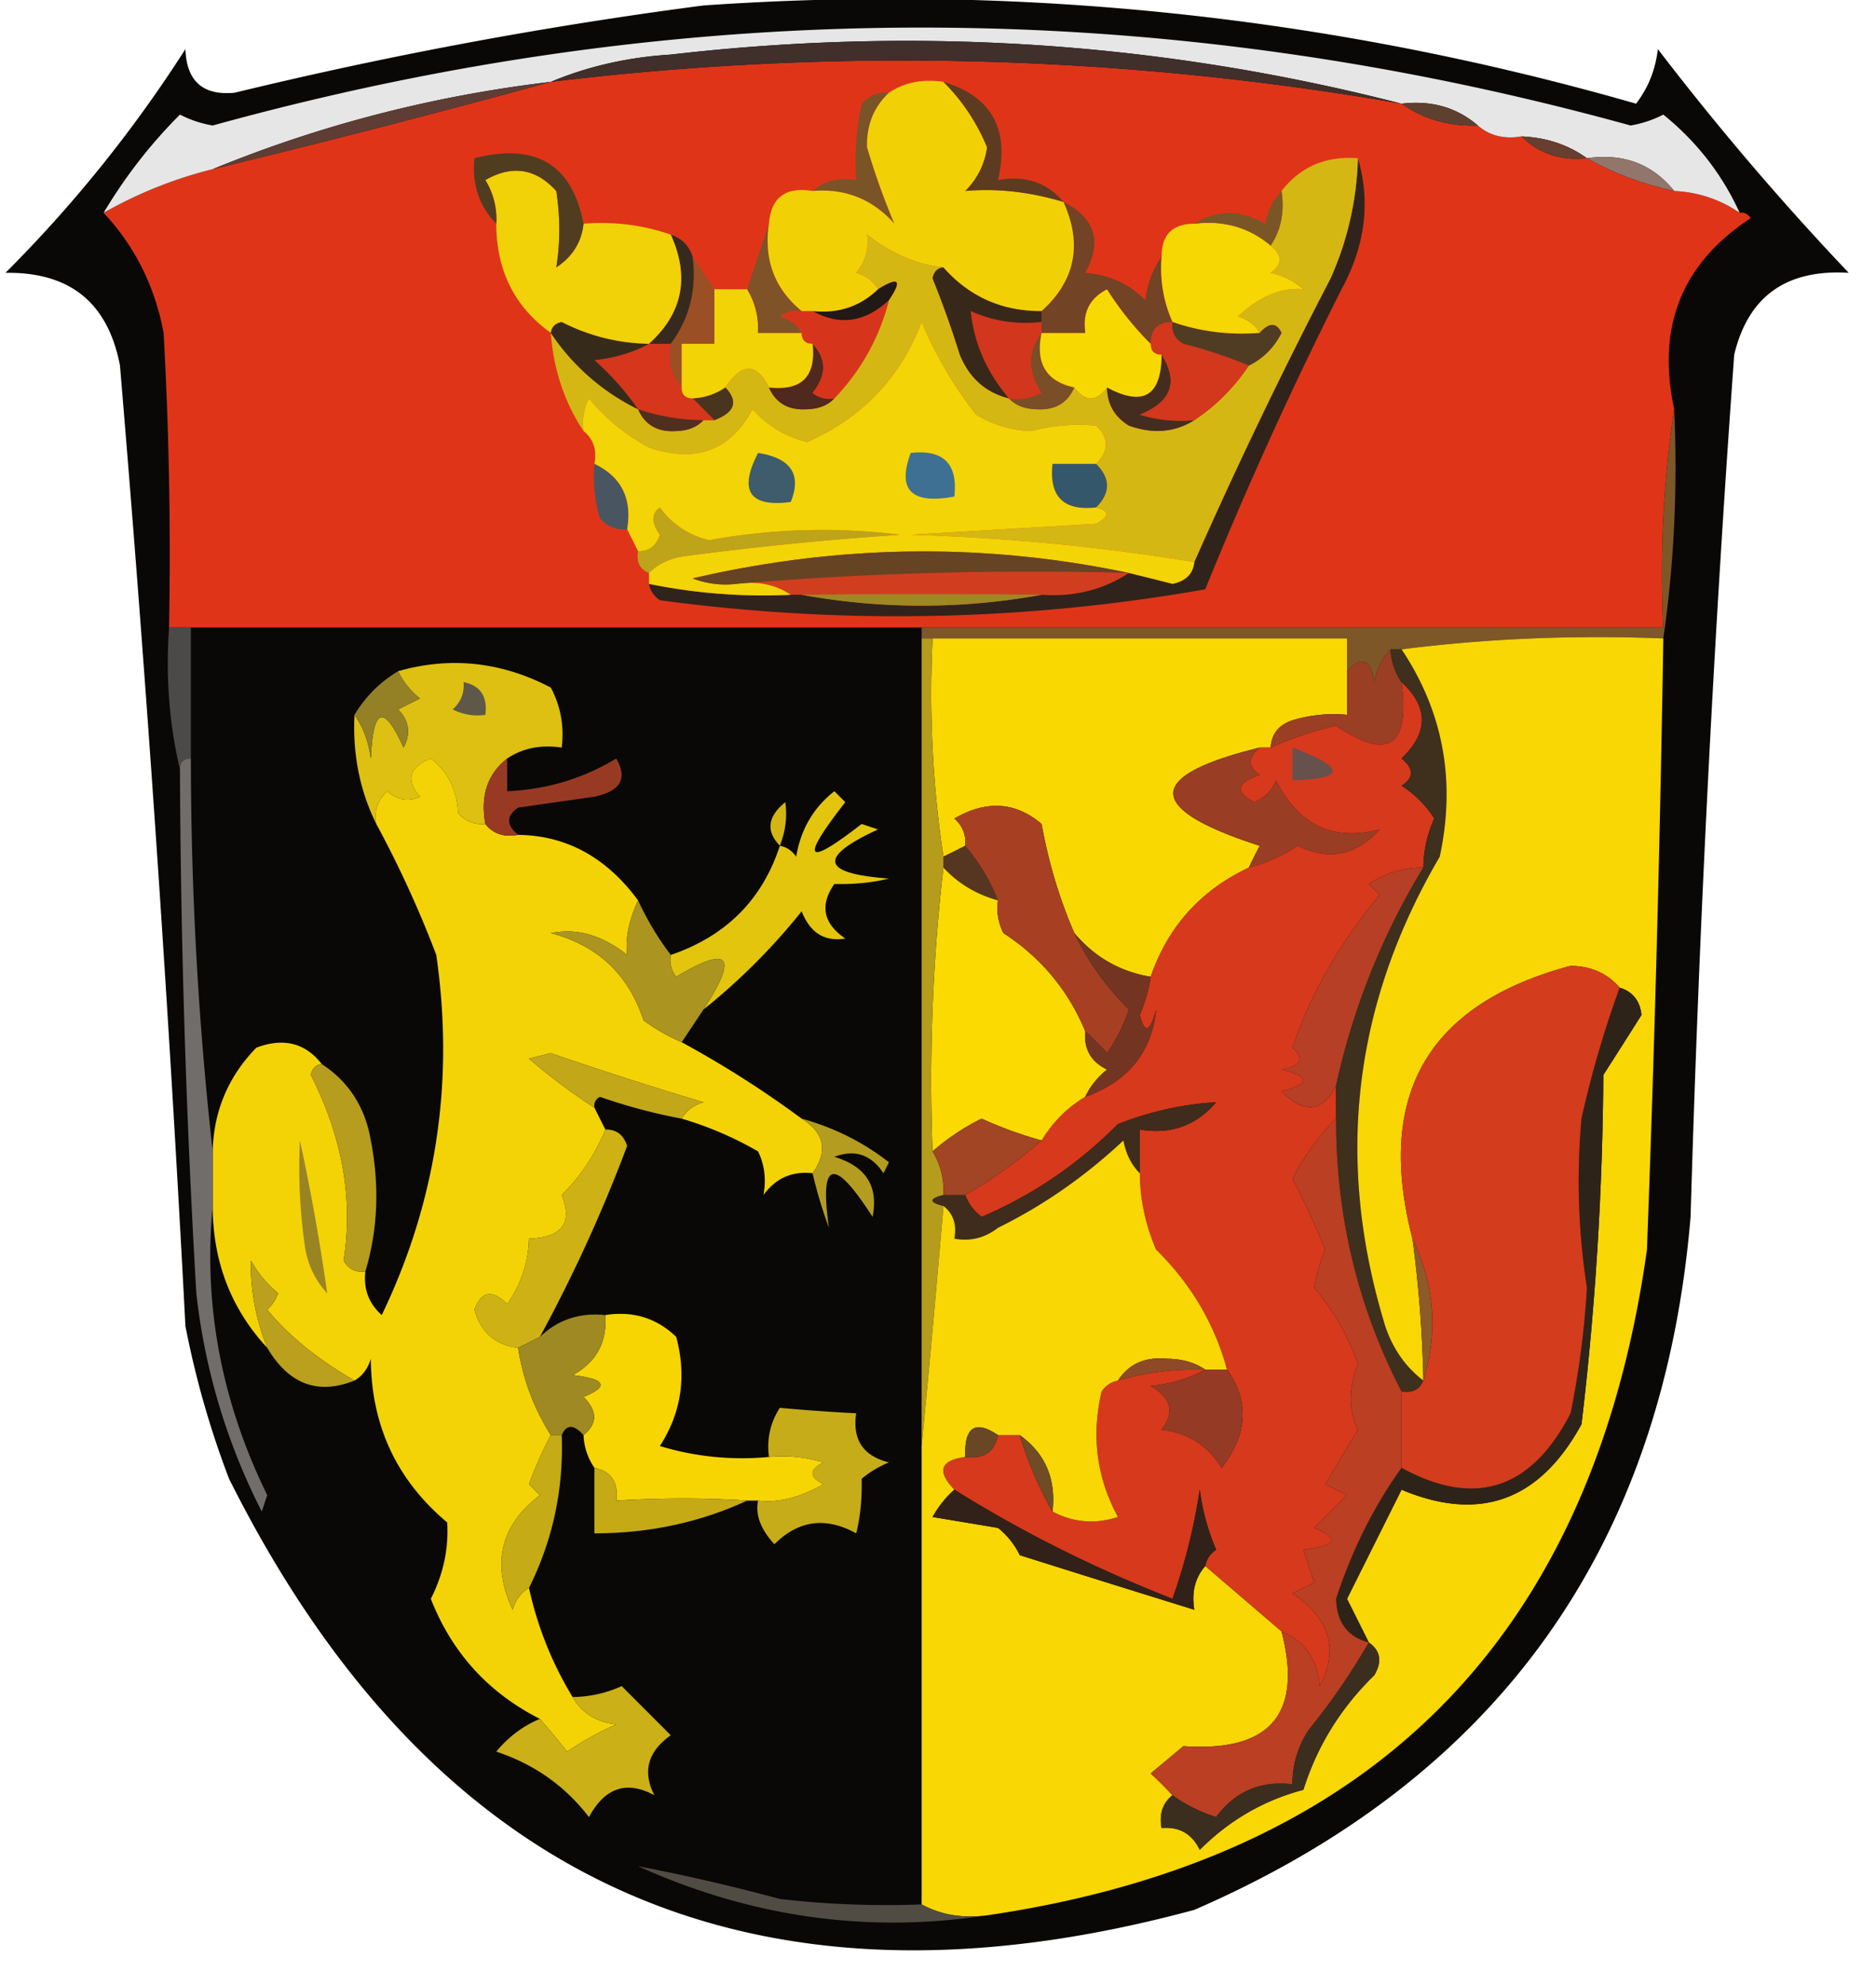 <svg xmlns="http://www.w3.org/2000/svg" width="172" height="182" style="shape-rendering:geometricPrecision;text-rendering:geometricPrecision;image-rendering:optimizeQuality;fill-rule:evenodd;clip-rule:evenodd"><path style="opacity:1" fill="#090807" d="M64.5.5c29.079-2.01 57.578.99 85.5 9 1.117-1.45 1.784-3.116 2-5A254.655 254.655 0 0 0 169.5 25c-5.716-.351-9.216 2.149-10.5 7.5a1837.151 1837.151 0 0 0-4 79c-2.552 30.292-17.719 51.458-45.5 63.5-40.343 10.909-69.843-2.258-88.5-39.5a83.8 83.8 0 0 1-4-14 2781.612 2781.612 0 0 0-6-88C9.904 27.74 6.404 24.907.5 25A121.365 121.365 0 0 0 17 4.5c.1 2.935 1.6 4.269 4.5 4a404.666 404.666 0 0 1 43-8z"/><path style="opacity:1" fill="#e03418" d="M128.5 9.5c2.015 1.424 4.348 2.09 7 2 1.068.934 2.401 1.268 4 1 1.602 1.574 3.602 2.24 6 2 2.436 1.371 5.103 2.371 8 3 2.203.104 4.203.77 6 2 .438-.065.772.101 1 .5-6.303 4.122-8.636 9.956-7 17.5-.991 6.479-1.324 13.146-1 20h-137c.166-9.006 0-18.006-.5-27-.801-4.268-2.634-7.935-5.5-11a39.572 39.572 0 0 1 10-4 1046.66 1046.66 0 0 0 31-8c26.108-3.159 52.108-2.492 78 2z"/><path style="opacity:1" fill="#d13e1f" d="M67.5 53.5c11.822-.995 23.822-1.328 36-1-2.338 1.54-5.005 2.206-8 2a971.886 971.886 0 0 0-22 0h-1c-1.419-.951-3.085-1.285-5-1z"/><path style="opacity:1" fill="#30231b" d="M124.5 14.5c1.173 4.01.673 8.01-1.5 12A372.007 372.007 0 0 0 110.5 54c-16.59 2.914-33.257 3.247-50 1-.556-.383-.89-.883-1-1.5a52.417 52.417 0 0 0 13 1h1a61.002 61.002 0 0 0 22 0c2.995.206 5.662-.46 8-2 1.317.321 2.651.654 4 1 1.213-.247 1.88-.914 2-2a455.366 455.366 0 0 1 12.5-26 28.78 28.78 0 0 0 2.5-11z"/><path style="opacity:1" fill="#9f8723" d="M95.5 54.5a61.002 61.002 0 0 1-22 0 971.886 971.886 0 0 1 22 0z"/><path style="opacity:1" fill="#bda418" d="M59.5 52.5c-.838-.342-1.172-1.008-1-2 .997.03 1.664-.47 2-1.5-.791-1.101-.791-1.934 0-2.5 1.113 1.531 2.613 2.531 4.5 3a57.897 57.897 0 0 1 17.5-.5 304.078 304.078 0 0 0-20 2c-1.237.232-2.237.732-3 1.5z"/><path style="opacity:1" fill="#495662" d="M54.5 42.5c2.475 1.187 3.475 3.187 3 6-.996.086-1.83-.248-2.5-1-.493-1.634-.66-3.3-.5-5z"/><path style="opacity:1" fill="#35576b" d="M100.5 42.5c1.333 1.333 1.333 2.667 0 4-3 .333-4.333-1-4-4h4z"/><path style="opacity:1" fill="#d4b713" d="M124.5 14.5a28.78 28.78 0 0 1-2.5 11 455.366 455.366 0 0 0-12.5 26 195.068 195.068 0 0 0-26-2.5l17-1c1.238-.69 1.238-1.19 0-1.5 1.333-1.333 1.333-2.667 0-4 1.184-1.188 1.184-2.355 0-3.5-1.976-.188-3.976-.021-6 .5a10.414 10.414 0 0 1-5-1.5 36.203 36.203 0 0 1-5-8.5c-1.956 5.123-5.456 8.79-10.5 11-1.982-.49-3.649-1.49-5-3-2.053 3.792-5.22 4.958-9.5 3.5a18.12 18.12 0 0 1-5.5-4.5 4.932 4.932 0 0 0-.5 3c-1.752-2.646-2.752-5.646-3-9a20.291 20.291 0 0 0 8 7c.634 1.447 1.8 2.113 3.5 2 1.07-.028 1.903-.361 2.5-1h1c1.882-.721 2.215-1.721 1-3 1.532-2.281 2.866-2.281 4 0 .634 1.447 1.8 2.113 3.5 2 1.07-.028 1.903-.361 2.5-1 2.46-2.587 4.126-5.587 5-9 1.242-1.846.909-2.18-1-1-.418-.722-1.084-1.222-2-1.5.837-1.011 1.17-2.178 1-3.5 2.298 1.771 4.632 2.771 7 3-.543.06-.876.393-1 1a87.301 87.301 0 0 1 2.5 7c.876 2.136 2.376 3.469 4.5 4 .597.639 1.43.972 2.5 1 1.7.113 2.866-.553 3.5-2 1 1.333 2 1.333 3 0 .011 1.517.677 2.684 2 3.5 2.212.79 4.212.623 6-.5 1.973-1.306 3.639-2.973 5-5 1.312-.645 2.312-1.645 3-3-.47-.963-1.137-.963-2 0-.418-.722-1.084-1.222-2-1.5 1.954-1.84 3.954-2.673 6-2.5a6.807 6.807 0 0 0-3-1.5c1.098-.77 1.098-1.603 0-2.5.951-1.419 1.284-3.085 1-5 1.729-2.227 4.062-3.227 7-3z"/><path style="opacity:1" fill="#442d1e" d="M106.5 32.5c1.577 2.494.91 4.327-2 5.5 1.634.493 3.301.66 5 .5-1.788 1.123-3.788 1.29-6 .5-1.323-.816-1.989-1.983-2-3.5 3.308 1.784 4.975.784 5-3z"/><path style="opacity:1" fill="#7a4e26" d="M95.5 30.5c-.584 2.785.416 4.452 3 5-.634 1.447-1.8 2.113-3.5 2-1.07-.028-1.903-.361-2.5-1a4.932 4.932 0 0 0 3-.5c-1.307-1.944-1.307-3.777 0-5.5z"/><path style="opacity:1" fill="#4f281e" d="M74.5 31.5c1.3 1.385 1.3 2.885 0 4.5a2.428 2.428 0 0 0 2 .5c-.597.639-1.43.972-2.5 1-1.7.113-2.866-.553-3.5-2 3 .333 4.333-1 4-4z"/><path style="opacity:1" fill="#49351e" d="M66.5 35.5c1.215 1.279.882 2.279-1 3l-2-2a5.728 5.728 0 0 0 3-1z"/><path style="opacity:1" fill="#d6361c" d="M59.5 31.5h2c-.268 1.599.066 2.932 1 4 0 .667.333 1 1 1l2 2h-1a19.242 19.242 0 0 1-6-1 25.15 25.15 0 0 0-4-4.5c1.882-.198 3.548-.698 5-1.5z"/><path style="opacity:1" fill="#d3371c" d="M107.5 29.5c-.131.876.202 1.543 1 2a41.727 41.727 0 0 1 6 2c-1.361 2.027-3.027 3.694-5 5a12.935 12.935 0 0 1-5-.5c2.91-1.173 3.577-3.006 2-5.5-.667 0-1-.333-1-1 0-1.333.667-2 2-2z"/><path style="opacity:1" fill="#362b1b" d="M50.5 30.5c.06-.543.393-.876 1-1a18.07 18.07 0 0 0 8 2c-1.452.802-3.118 1.302-5 1.5a25.15 25.15 0 0 1 4 4.5 20.291 20.291 0 0 1-8-7z"/><path style="opacity:1" fill="#503c22" d="M107.5 29.5c2.554.888 5.221 1.221 8 1 .863-.963 1.53-.963 2 0-.688 1.355-1.688 2.355-3 3a41.727 41.727 0 0 0-6-2c-.798-.457-1.131-1.124-1-2z"/><path style="opacity:1" fill="#f8d801" d="M105.5 31.5c0 .667.333 1 1 1-.025 3.784-1.692 4.784-5 3-1 1.333-2 1.333-3 0-2.584-.548-3.584-2.215-3-5h4c-.278-1.846.389-3.18 2-4a29.068 29.068 0 0 0 4 5z"/><path style="opacity:1" fill="#f3d406" d="M100.5 42.5h-4c-.333 3 1 4.333 4 4 1.238.31 1.238.81 0 1.5l-17 1a195.068 195.068 0 0 1 26 2.5c-.12 1.086-.787 1.753-2 2a349.752 349.752 0 0 0-4-1c-13.247-2.786-26.58-2.62-40 .5a8.434 8.434 0 0 0 4 .5c1.915-.285 3.581.049 5 1a52.417 52.417 0 0 1-13-1v-1c.763-.768 1.763-1.268 3-1.5a304.078 304.078 0 0 1 20-2 57.897 57.897 0 0 0-17.5.5c-1.887-.469-3.387-1.469-4.5-3-.791.566-.791 1.399 0 2.5-.336 1.03-1.003 1.53-2 1.5l-1-2c.475-2.813-.525-4.813-3-6 .237-1.291-.096-2.291-1-3a4.932 4.932 0 0 1 .5-3 18.12 18.12 0 0 0 5.5 4.5c4.28 1.458 7.447.292 9.5-3.5 1.351 1.51 3.018 2.51 5 3 5.044-2.21 8.544-5.877 10.5-11a36.203 36.203 0 0 0 5 8.5 10.414 10.414 0 0 0 5 1.5c2.024-.521 4.024-.688 6-.5 1.184 1.145 1.184 2.312 0 3.5z"/><path style="opacity:1" fill="#664323" d="M103.5 52.5c-12.178-.328-24.178.005-36 1a8.434 8.434 0 0 1-4-.5c13.42-3.12 26.753-3.286 40-.5z"/><path style="opacity:1" fill="#3d7093" d="M83.5 41.5c3-.333 4.333 1 4 4-3.94.734-5.273-.6-4-4z"/><path style="opacity:1" fill="#3e5c6b" d="M69.5 41.5c3.019.472 4.019 1.972 3 4.5-3.793.487-4.793-1.013-3-4.5z"/><path style="opacity:1" fill="#502f20" d="M58.5 37.5c1.935.65 3.935.983 6 1-.597.639-1.43.972-2.5 1-1.7.113-2.866-.553-3.5-2z"/><path style="opacity:1" fill="#d7351b" d="M81.5 27.5c-.874 3.413-2.54 6.413-5 9a2.428 2.428 0 0 1-2-.5c1.3-1.615 1.3-3.115 0-4.5-.667 0-1-.333-1-1-.418-.722-1.084-1.222-2-1.5a2.428 2.428 0 0 1 2-.5h1c2.47 1.378 4.803 1.045 7-1z"/><path style="opacity:1" fill="#9a4f25" d="m63.5 23.5 2 3v5h-3v4c-.934-1.068-1.268-2.401-1-4 1.726-2.32 2.393-4.987 2-8z"/><path style="opacity:1" fill="#d2361c" d="M95.5 29.5v1c-1.307 1.723-1.307 3.556 0 5.5a4.932 4.932 0 0 1-3 .5c-2.041-2.403-3.208-5.07-3.5-8 2.04.923 4.207 1.256 6.5 1z"/><path style="opacity:1" fill="#201915" d="M81.5 27.5c-2.197 2.045-4.53 2.378-7 1 2.358.247 4.358-.42 6-2 1.909-1.18 2.242-.846 1 1z"/><path style="opacity:1" fill="#f2d305" d="M65.5 26.5h3c.734 1.208 1.067 2.541 1 4h4c0 .667.333 1 1 1 .333 3-1 4.333-4 4-1.134-2.281-2.468-2.281-4 0a5.728 5.728 0 0 1-3 1c-.667 0-1-.333-1-1v-4h3v-5z"/><path style="opacity:1" fill="#37281a" d="M86.5 24.5c2.37 2.684 5.37 4.017 9 4v1c-2.293.256-4.46-.077-6.5-1 .292 2.93 1.459 5.597 3.5 8-2.124-.531-3.624-1.864-4.5-4a87.301 87.301 0 0 0-2.5-7c.124-.607.457-.94 1-1z"/><path style="opacity:1" fill="#7f5227" d="M70.5 20.5c-.484 3.288.516 5.955 3 8a2.428 2.428 0 0 0-2 .5c.916.278 1.582.778 2 1.5h-4c.067-1.459-.266-2.792-1-4l2-6z"/><path style="opacity:1" fill="#724324" d="M97.5 18.5c2.91 1.473 3.577 3.64 2 6.5 2.176.163 4.009.996 5.5 2.5.21-1.558.71-2.892 1.5-4-.175 2.12.159 4.12 1 6-1.333 0-2 .667-2 2a29.068 29.068 0 0 1-4-5c-1.611.82-2.278 2.154-2 4h-4v-2c3.091-2.79 3.758-6.124 2-10z"/><path style="opacity:1" fill="#362a1e" d="M61.5 21.5c1 .333 1.667 1 2 2 .393 3.013-.274 5.68-2 8h-2c3.092-2.79 3.758-6.124 2-10z"/><path style="opacity:1" fill="#f6d603" d="M109.5 20.5c2.688-.334 5.021.332 7 2 1.098.897 1.098 1.73 0 2.5 1.124.25 2.124.75 3 1.5-2.046-.173-4.046.66-6 2.5.916.278 1.582.778 2 1.5-2.779.221-5.446-.112-8-1-.841-1.88-1.175-3.88-1-6 0-2 1-3 3-3z"/><path style="opacity:1" fill="#f1d108" d="M53.5 20.5c2.779-.221 5.446.112 8 1 1.758 3.876 1.092 7.21-2 10a18.07 18.07 0 0 1-8-2c-.607.124-.94.457-1 1-3.317-2.366-4.984-5.7-5-10a6.845 6.845 0 0 0-1-4c2.45-1.41 4.616-1.076 6.5 1 .374 2.398.374 4.731 0 7 1.481-.97 2.315-2.304 2.5-4z"/><path style="opacity:1" fill="#7a5627" d="M117.5 17.5c.284 1.915-.049 3.581-1 5-1.979-1.668-4.312-2.334-7-2 2.06-1.311 4.226-1.311 6.5 0 .232-1.238.732-2.238 1.5-3z"/><path style="opacity:1" fill="#503d20" d="M53.5 20.5c-.185 1.696-1.019 3.03-2.5 4 .374-2.269.374-4.602 0-7-1.884-2.076-4.05-2.41-6.5-1a6.845 6.845 0 0 1 1 4c-1.574-1.602-2.24-3.602-2-6 5.619-1.437 8.952.563 10 6z"/><path style="opacity:1" fill="#7a5426" d="M81.5 8.5c-1.397 1.32-2.064 2.986-2 5a65.671 65.671 0 0 0 2.5 7c-1.995-2.247-4.495-3.247-7.5-3 1.068-.934 2.401-1.268 4-1-.163-2.357.003-4.69.5-7 .67-.752 1.504-1.086 2.5-1z"/><path style="opacity:1" fill="#f1d106" d="M86.5 7.5a18.178 18.178 0 0 1 4 6 6.893 6.893 0 0 1-2 4c2.895-.261 5.895.072 9 1 1.758 3.876 1.091 7.21-2 10-3.63.017-6.63-1.316-9-4-2.368-.229-4.702-1.229-7-3 .17 1.322-.163 2.489-1 3.5.916.278 1.582.778 2 1.5-1.642 1.58-3.642 2.247-6 2h-1c-2.484-2.045-3.484-4.712-3-8 .194-2.412 1.527-3.412 4-3 3.005-.247 5.505.753 7.5 3a65.671 65.671 0 0 1-2.5-7c-.064-2.014.603-3.68 2-5 1.419-.951 3.085-1.284 5-1z"/><path style="opacity:1" fill="#e7e6e6" d="M159.5 19.5c-1.797-1.23-3.797-1.896-6-2-2.003-2.482-4.669-3.482-8-3-1.714-1.238-3.714-1.905-6-2-1.599.268-2.932-.066-4-1-1.938-1.663-4.272-2.33-7-2-21.918-5.63-44.251-7.13-67-4.5-3.93.242-7.597 1.075-11 2.5-10.78 1.278-21.114 3.944-31 8a39.572 39.572 0 0 0-10 4 45.78 45.78 0 0 1 7-9c.946.487 1.946.82 3 1 43.316-11.964 86.649-11.964 130 0a10.31 10.31 0 0 0 3-1c3.065 2.479 5.398 5.479 7 9z"/><path style="opacity:1" fill="#5d3b21" d="M86.5 7.5c4.418 1.33 6.085 4.33 5 9 2.51-.447 4.51.22 6 2-3.105-.928-6.105-1.261-9-1a6.893 6.893 0 0 0 2-4 18.178 18.178 0 0 0-4-6z"/><path style="opacity:1" fill="#92766c" d="M145.5 14.5c3.331-.482 5.997.518 8 3-2.897-.629-5.564-1.629-8-3z"/><path style="opacity:1" fill="#673e2f" d="M139.5 12.5c2.286.095 4.286.762 6 2-2.398.24-4.398-.426-6-2z"/><path style="opacity:1" fill="#5e3d34" d="M50.5 7.5a1046.66 1046.66 0 0 1-31 8c9.886-4.056 20.22-6.722 31-8z"/><path style="opacity:1" fill="#5d402f" d="M128.5 9.5c2.728-.33 5.062.337 7 2-2.652.09-4.985-.576-7-2z"/><path style="opacity:1" fill="#402f2a" d="M128.5 9.5c-25.892-4.492-51.892-5.159-78-2 3.403-1.425 7.07-2.258 11-2.5 22.749-2.63 45.082-1.13 67 4.5z"/><path style="opacity:1" fill="#7d5728" d="M153.5 37.5c.325 7.187-.009 14.187-1 21-8.184-.326-16.184.008-24 1h-1c-.768.763-1.268 1.763-1.5 3-.342-2.12-1.175-2.453-2.5-1v-3h-39v-1h68c-.324-6.854.009-13.521 1-20z"/><path style="opacity:1" fill="#f9d802" d="M85.5 58.5h38v7a12.935 12.935 0 0 0-5 .5c-1.256.417-1.923 1.25-2 2.5h-1c-10.566 2.592-10.566 5.592 0 9-.363.683-.696 1.35-1 2-4.418 2.083-7.418 5.416-9 10-2.803-.461-5.137-1.795-7-4-1.365-3.144-2.365-6.477-3-10-2.4-2.034-5.067-2.2-8-.5.752.67 1.086 1.504 1 2.5l-2 1c-.99-6.479-1.324-13.146-1-20z"/><path style="opacity:1" fill="#4c4a48" d="M15.5 57.5h2v12c-.667 0-1 .333-1 1-.985-4.134-1.318-8.468-1-13z"/><path style="opacity:1" fill="#ddc012" d="M46.5 69.5c-1.808 1.418-2.475 3.418-2 6-.996.086-1.83-.248-2.5-1-.098-2.12-.93-3.786-2.5-5-1.988.789-2.321 1.956-1 3.5-1.049.492-2.049.326-3-.5-.886.825-1.219 1.825-1 3-1.511-3.044-2.178-6.378-2-10 .79 1.109 1.29 2.442 1.5 4 .197-4.678 1.197-5.012 3-1 .684-1.284.517-2.45-.5-3.5l2-1c-.88-.708-1.547-1.542-2-2.5 4.796-1.368 9.463-.868 14 1.5.906 1.7 1.24 3.533 1 5.5-1.915-.284-3.581.049-5 1z"/><path style="opacity:1" fill="#9a3e24" d="M127.5 59.5a5.727 5.727 0 0 0 1 3c.784 5.902-1.216 7.235-6 4a31.677 31.677 0 0 0-6 2c.077-1.25.744-2.083 2-2.5a12.935 12.935 0 0 1 5-.5v-4c1.325-1.453 2.158-1.12 2.5 1 .232-1.237.732-2.237 1.5-3z"/><path style="opacity:1" fill="#5f5849" d="M42.5 62.5c1.548.321 2.215 1.321 2 3a4.932 4.932 0 0 1-3-.5c.752-.67 1.086-1.504 1-2.5z"/><path style="opacity:1" fill="#948025" d="M36.5 61.5c.453.958 1.12 1.792 2 2.5l-2 1c1.017 1.05 1.184 2.216.5 3.5-1.803-4.012-2.803-3.678-3 1-.21-1.558-.71-2.891-1.5-4 1-1.667 2.333-3 4-4z"/><path style="opacity:1" fill="#f3d305" d="M44.5 75.5c.709.904 1.709 1.237 3 1 4.423.052 8.09 2.052 11 6-.859 1.871-1.192 3.538-1 5-2.297-1.819-4.63-2.485-7-2 4.293 1.127 7.127 3.793 8.5 8a18.492 18.492 0 0 0 3.5 2 94.079 94.079 0 0 1 11 7c2.1 1.315 2.433 2.982 1 5-1.89-.203-3.39.463-4.5 2 .263-1.451.096-2.784-.5-4a32.126 32.126 0 0 0-7-3c.417-.722 1.084-1.222 2-1.5a367.135 367.135 0 0 1-14-4.5l-2 .5c1.9 1.639 3.9 3.139 6 4.5l1 2a17.91 17.91 0 0 1-4 6c1.034 2.557.034 3.891-3 4a10.776 10.776 0 0 1-2 6c-1.363-1.379-2.363-1.213-3 .5.572 2.074 1.905 3.24 4 3.5.456 2.906 1.456 5.572 3 8a36.28 36.28 0 0 0-2 4.5l1 1c-3.622 2.77-4.455 6.27-2.5 10.5.278-.916.778-1.582 1.5-2a32.505 32.505 0 0 0 4 10c.847 1.466 2.18 2.3 4 2.5-1.58.707-3.08 1.54-4.5 2.5a81.216 81.216 0 0 0-2.5-3c-4.733-2.4-8.067-6.066-10-11 1.148-2.261 1.648-4.595 1.5-7-4.633-3.886-6.966-8.886-7-15-.278.916-.778 1.582-1.5 2-3.414-1.977-6.081-4.143-8-6.5.457-.414.79-.914 1-1.5a10.76 10.76 0 0 1-2.5-3c-.045 2.72.455 5.386 1.5 8-3.325-3.585-4.992-7.919-5-13v-5c.09-3.682 1.424-6.849 4-9.5 2.49-.941 4.49-.441 6 1.5-.543.06-.876.393-1 1 2.9 5.738 3.9 11.405 3 17 .457.798 1.124 1.131 2 1-.188 1.603.312 2.937 1.5 4 5.012-10.417 6.678-21.417 5-33a98.664 98.664 0 0 0-5.5-12c-.219-1.175.114-2.175 1-3 .951.826 1.951.992 3 .5-1.321-1.544-.988-2.711 1-3.5 1.57 1.214 2.402 2.88 2.5 5 .67.752 1.504 1.086 2.5 1z"/><path style="opacity:1" fill="#993d24" d="M115.5 68.5c-1.098.897-1.098 1.73 0 2.5-2.145.743-2.311 1.576-.5 2.5.945-.405 1.612-1.072 2-2 2.048 4.11 5.215 5.61 9.5 4.5-2.162 2.391-4.662 2.891-7.5 1.5a15.407 15.407 0 0 1-4.5 2c.304-.65.637-1.317 1-2-10.566-3.408-10.566-6.408 0-9z"/><path style="opacity:1" fill="#983a23" d="M46.5 69.5v3c3.62-.155 6.954-1.155 10-3 1.07 1.826.404 2.992-2 3.5l-7 1c-1.098.77-1.098 1.603 0 2.5-1.291.237-2.291-.096-3-1-.475-2.582.192-4.582 2-6z"/><path style="opacity:1" fill="#d3b614" d="M71.5 77.5c-1.296-1.349-1.13-2.682.5-4 .195 1.32.028 2.653-.5 4z"/><path style="opacity:1" fill="#d6391c" d="M128.5 62.5c2.481 2.287 2.481 4.62 0 7 1.141.925 1.141 1.759 0 2.5a9.568 9.568 0 0 1 3 3 11.184 11.184 0 0 0-1 4.5c-1.808-.009-3.475.491-5 1.5l1 1c-3.717 4.475-6.383 9.142-8 14 1.134 1.016.801 1.683-1 2 2.667.667 2.667 1.333 0 2 2.057 2.081 3.723 1.914 5-.5v3c-1.552 1.535-2.885 3.369-4 5.5a72.936 72.936 0 0 1 3 6.5c-.502 1.216-.835 2.383-1 3.5 1.795 2.114 3.129 4.448 4 7-.871 2.243-.871 4.243 0 6l-3 5 2 1-3 3c2.378.974 2.044 1.641-1 2l1 3-2 1c3.434 2.301 4.267 5.134 2.5 8.5-.22-2.473-1.386-4.14-3.5-5l-7-6c.111-.617.444-1.117 1-1.5a20.431 20.431 0 0 1-1.5-5.5 54.107 54.107 0 0 1-2.5 10c-7.151-2.799-13.818-6.132-20-10-1.629-1.696-1.296-2.696 1-3 1.679.215 2.679-.452 3-2h2c.764 2.518 1.764 4.851 3 7 1.902 1.011 3.902 1.178 6 .5-1.956-3.595-2.456-7.428-1.5-11.5.383-.556.883-.889 1.5-1a24.93 24.93 0 0 1 8-1c-1.452.802-3.118 1.302-5 1.5 1.894 1.079 2.227 2.413 1 4 2.425.293 4.258 1.459 5.5 3.5 2.4-3.114 2.567-6.114.5-9-1.15-4.206-3.316-7.872-6.5-11a17.758 17.758 0 0 1-1.5-7v-4c2.846.47 5.179-.363 7-2.5-3.019.169-6.019.836-9 2-3.668 3.686-7.835 6.519-12.5 8.5-.717-.544-1.217-1.211-1.5-2a44.645 44.645 0 0 0 7-5c1.027-1.694 2.36-3.027 4-4 3.924-1.407 6.091-4.074 6.5-8-.556 2.095-1.056 2.262-1.5.5a14.102 14.102 0 0 0 1-3.5c1.582-4.584 4.582-7.917 9-10a15.407 15.407 0 0 0 4.5-2c2.838 1.391 5.338.891 7.5-1.5-4.285 1.11-7.452-.39-9.5-4.5-.388.928-1.055 1.595-2 2-1.811-.924-1.645-1.757.5-2.5-1.098-.77-1.098-1.603 0-2.5h1a31.677 31.677 0 0 1 6-2c4.784 3.235 6.784 1.902 6-4z"/><path style="opacity:1" fill="#66514c" d="M118.5 68.5c4.921 1.854 4.921 2.854 0 3v-3z"/><path style="opacity:1" fill="#e3c50e" d="M64.5 92.5c3.216-4.926 2.382-5.926-2.5-3a2.428 2.428 0 0 1-.5-2c5.058-1.724 8.39-5.057 10-10 .617.11 1.117.444 1.5 1 .412-2.497 1.578-4.497 3.5-6l1 1c-4.17 5.343-3.67 6.01 1.5 2l1.5.5c-5.545 2.552-5.212 4.052 1 4.5-1.52.38-3.187.546-5 .5-1.36 1.938-1.027 3.604 1 5-1.891.309-3.225-.525-4-2.5a57.449 57.449 0 0 1-9 9z"/><path style="opacity:1" fill="#563620" d="M88.5 77.5a17.906 17.906 0 0 1 3 5c-1.985-.547-3.651-1.547-5-3v-1l2-1z"/><path style="opacity:1" fill="#fbda01" d="M86.5 79.5c1.349 1.453 3.015 2.453 5 3a4.932 4.932 0 0 0 .5 3c3.449 2.244 5.949 5.244 7.5 9-.14 1.624.527 2.79 2 3.5-.881.708-1.547 1.542-2 2.5-1.64.973-2.973 2.306-4 4a36.865 36.865 0 0 1-5.5-2 20.967 20.967 0 0 0-4.5 3c-.326-8.85.007-17.516 1-26z"/><path style="opacity:1" fill="#a74022" d="M98.5 85.5c1.228 2.575 2.895 4.908 5 7a15.685 15.685 0 0 1-2 4 31.12 31.12 0 0 0-2-2c-1.551-3.756-4.051-6.756-7.5-9a4.932 4.932 0 0 1-.5-3 17.906 17.906 0 0 0-3-5c.086-.996-.248-1.83-1-2.5 2.933-1.7 5.6-1.534 8 .5.635 3.523 1.635 6.856 3 10z"/><path style="opacity:1" fill="#b59c1c" d="M84.5 58.5h1c-.324 6.854.01 13.521 1 20v1c-.993 8.484-1.326 17.15-1 26 .734 1.208 1.067 2.541 1 4-1.333.333-1.333.667 0 1a2031.718 2031.718 0 0 1-2 22v-74z"/><path style="opacity:1" fill="#b63f25" d="M130.5 79.5a65.086 65.086 0 0 0-8 20c-1.277 2.414-2.943 2.581-5 .5 2.667-.667 2.667-1.333 0-2 1.801-.317 2.134-.984 1-2 1.617-4.858 4.283-9.525 8-14l-1-1c1.525-1.009 3.192-1.509 5-1.5z"/><path style="opacity:1" fill="#ab941f" d="M58.5 82.5a27.185 27.185 0 0 0 3 5 2.428 2.428 0 0 0 .5 2c4.882-2.926 5.716-1.926 2.5 3l-2 3a18.492 18.492 0 0 1-3.5-2c-1.373-4.207-4.207-6.873-8.5-8 2.37-.485 4.703.181 7 2-.192-1.462.141-3.129 1-5z"/><path style="opacity:1" fill="#733522" d="M98.5 85.5c1.863 2.205 4.197 3.539 7 4a14.102 14.102 0 0 1-1 3.5c.444 1.762.944 1.595 1.5-.5-.409 3.926-2.576 6.593-6.5 8 .453-.958 1.119-1.792 2-2.5-1.473-.71-2.14-1.876-2-3.5a31.12 31.12 0 0 1 2 2 15.685 15.685 0 0 0 2-4c-2.105-2.092-3.772-4.425-5-7z"/><path style="opacity:1" fill="#3f2f1d" d="M127.5 59.5h1c3.824 5.724 4.99 12.058 3.5 19-7.959 13.564-9.626 27.898-5 43 .697 2.084 1.864 3.751 3.5 5-.342.838-1.008 1.172-2 1-4.021-7.759-6.021-16.092-6-25v-3a65.086 65.086 0 0 1 8-20c.019-1.56.352-3.06 1-4.5a9.568 9.568 0 0 0-3-3c1.141-.741 1.141-1.575 0-2.5 2.481-2.38 2.481-4.713 0-7a5.727 5.727 0 0 1-1-3z"/><path style="opacity:1" fill="#c2a718" d="M62.5 102.5a50.727 50.727 0 0 1-7.5-2c-.399.228-.565.562-.5 1a54.978 54.978 0 0 1-6-4.5l2-.5a367.135 367.135 0 0 0 14 4.5c-.916.278-1.583.778-2 1.5z"/><path style="opacity:1" fill="#3f2c1c" d="M104.5 107.5c-.768-.763-1.268-1.763-1.5-3-3.525 3.3-7.359 5.967-11.5 8-1.189.929-2.522 1.262-4 1 .237-1.291-.096-2.291-1-3-1.333-.333-1.333-.667 0-1h2c.283.789.783 1.456 1.5 2 4.665-1.981 8.832-4.814 12.5-8.5 2.981-1.164 5.981-1.831 9-2-1.821 2.137-4.154 2.97-7 2.5v4z"/><path style="opacity:1" fill="#a14524" d="M95.5 104.5a44.645 44.645 0 0 1-7 5h-2c.067-1.459-.266-2.792-1-4a20.967 20.967 0 0 1 4.5-3c1.8.82 3.634 1.486 5.5 2z"/><path style="opacity:1" fill="#716d6a" d="M17.5 69.5c.01 12.19.677 24.19 2 36v5c-.864 9.095.803 17.929 5 26.5l-.5 1.5a57.884 57.884 0 0 1-6-20 882.637 882.637 0 0 1-1.5-48c0-.667.333-1 1-1z"/><path style="opacity:1" fill="#b69d1d" d="M29.5 97.5c2.484 1.62 3.984 3.953 4.5 7 .812 4.189.645 8.189-.5 12-.876.131-1.543-.202-2-1 .9-5.595-.1-11.262-3-17 .124-.607.457-.94 1-1z"/><path style="opacity:1" fill="#b49c20" d="M73.5 102.5c2.975.821 5.641 2.154 8 4l-.5 1c-1.133-1.711-2.633-2.211-4.5-1.5 2.894.869 4.06 2.702 3.5 5.5-3.555-5.544-4.888-5.211-4 1a42.584 42.584 0 0 1-1.5-5c1.433-2.018 1.1-3.685-1-5z"/><path style="opacity:1" fill="#998424" d="M27.5 104.5a196.223 196.223 0 0 1 2.5 14c-1.044-1.123-1.71-2.456-2-4a50.442 50.442 0 0 1-.5-10z"/><path style="opacity:1" fill="#ceb215" d="M55.5 103.5c.997-.03 1.664.47 2 1.5a139.137 139.137 0 0 1-8 17.5l-2 1c-2.095-.26-3.428-1.426-4-3.5.637-1.713 1.637-1.879 3-.5a10.776 10.776 0 0 0 2-6c3.034-.109 4.034-1.443 3-4a17.91 17.91 0 0 0 4-6z"/><path style="opacity:1" fill="#baa01c" d="M32.5 126.5c-3.352 1.341-6.019.341-8-3-1.045-2.614-1.545-5.28-1.5-8a10.76 10.76 0 0 0 2.5 3 3.646 3.646 0 0 1-1 1.5c1.919 2.357 4.586 4.523 8 6.5z"/><path style="opacity:1" fill="#f6d502" d="M55.5 120.5c2.544-.396 4.711.271 6.5 2 .966 3.618.466 6.951-1.5 10a25.878 25.878 0 0 0 10 1c1.7-.16 3.366.006 5 .5-1.333.667-1.333 1.333 0 2-2.16 1.227-4.16 1.727-6 1.5h-1c-3.85-.256-7.85-.256-12 0 .215-1.679-.452-2.679-2-3a5.728 5.728 0 0 1-1-3c1.291-1.042 1.291-2.208 0-3.5 2.378-.974 2.044-1.641-1-2 2.17-1.174 3.17-3.007 3-5.5z"/><path style="opacity:1" fill="#9e8922" d="M55.5 120.5c.17 2.493-.83 4.326-3 5.5 3.044.359 3.378 1.026 1 2 1.291 1.292 1.291 2.458 0 3.5-.896-1.006-1.562-1.006-2 0h-1c-1.544-2.428-2.544-5.094-3-8l2-1c1.642-1.581 3.642-2.247 6-2z"/><path style="opacity:1" fill="#c5ab15" d="M50.5 131.5h1c.185 4.949-.815 9.616-3 14-.722.418-1.222 1.084-1.5 2-1.955-4.23-1.122-7.73 2.5-10.5l-1-1a36.28 36.28 0 0 1 2-4.5z"/><path style="opacity:1" fill="#c5aa16" d="M54.5 134.5c1.548.321 2.215 1.321 2 3 4.15-.256 8.15-.256 12 0-4.333 2.002-9 3.002-14 3v-6z"/><path style="opacity:1" fill="#c7ac1a" d="M69.5 137.5c1.84.227 3.84-.273 6-1.5-1.333-.667-1.333-1.333 0-2a12.93 12.93 0 0 0-5-.5c-.213-1.644.12-3.144 1-4.5 2.251.207 4.585.373 7 .5-.363 2.411.637 3.911 3 4.5a9.457 9.457 0 0 0-2.5 1.5c.046 1.813-.12 3.479-.5 5-2.791-1.54-5.291-1.206-7.5 1-1.261-1.375-1.761-2.708-1.5-4z"/><path style="opacity:1" fill="#f8d704" d="M152.5 58.5c-.296 18.67-.796 37.337-1.5 56-4.979 35.479-25.146 55.812-60.5 61-2.235.295-4.235-.039-6-1v-42c.698-7.234 1.365-14.567 2-22 .904.709 1.237 1.709 1 3 1.478.262 2.811-.071 4-1 4.141-2.033 7.975-4.7 11.5-8 .232 1.237.732 2.237 1.5 3 .023 2.427.523 4.76 1.5 7 3.184 3.128 5.35 6.794 6.5 11h-2c-.949-.652-2.115-.986-3.5-1-2.008-.193-3.508.474-4.5 2-.617.111-1.117.444-1.5 1-.956 4.072-.456 7.905 1.5 11.5-2.098.678-4.098.511-6-.5.334-2.991-.666-5.324-3-7h-2c-2.098-1.414-3.098-.748-3 2-2.296.304-2.629 1.304-1 3-.767.672-1.434 1.505-2 2.5l6 1a7.248 7.248 0 0 1 2 2.5c5.37 1.693 10.703 3.359 16 5-.268-1.599.066-2.932 1-4l7 6c1.955 7.554-1.045 11.054-9 10.5l-3 2.5a31.147 31.147 0 0 1 2 2c-.904.709-1.237 1.709-1 3 1.624-.14 2.79.527 3.5 2 2.697-2.708 5.863-4.541 9.5-5.5 1.259-4.01 3.426-7.51 6.5-10.5.74-1.249.573-2.249-.5-3l-2-4 5-10c7.172 3.011 12.672 1.011 16.5-6a285.846 285.846 0 0 0 2-32 935.233 935.233 0 0 0 3.5-5.5c-.139-1.301-.805-2.134-2-2.5-1.124-1.309-2.624-1.975-4.5-2-13.083 3.496-17.917 11.829-14.5 25 .58 4.31.914 8.643 1 13-1.636-1.249-2.803-2.916-3.5-5-4.626-15.102-2.959-29.436 5-43 1.49-6.942.324-13.276-3.5-19 7.816-.992 15.816-1.326 24-1z"/><path style="opacity:1" fill="#2e2319" d="M148.5 90.5c1.195.366 1.861 1.199 2 2.5a935.233 935.233 0 0 1-3.5 5.5 285.846 285.846 0 0 1-2 32c-3.828 7.011-9.328 9.011-16.5 6l-5 10 2 4c-1.939-.514-2.939-1.847-3-4 1.464-4.476 3.464-8.476 6-12 6.721 3.67 11.887 2.004 15.5-5a81.824 81.824 0 0 0 1.5-11.5 63.516 63.516 0 0 1-.5-15.5 94.774 94.774 0 0 1 3.5-12z"/><path style="opacity:1" fill="#6f4b26" d="M93.5 131.5c2.334 1.676 3.334 4.009 3 7-1.236-2.149-2.236-4.482-3-7z"/><path style="opacity:1" fill="#694725" d="M91.5 131.5c-.321 1.548-1.321 2.215-3 2-.098-2.748.902-3.414 3-2z"/><path style="opacity:1" fill="#953a24" d="M110.5 125.5h2c2.067 2.886 1.9 5.886-.5 9-1.242-2.041-3.075-3.207-5.5-3.5 1.227-1.587.894-2.921-1-4 1.882-.198 3.548-.698 5-1.5z"/><path style="opacity:1" fill="#8e4a26" d="M110.5 125.5a24.93 24.93 0 0 0-8 1c.992-1.526 2.492-2.193 4.5-2 1.385.014 2.551.348 3.5 1z"/><path style="opacity:1" fill="#8d5b28" d="M129.5 113.5c2.027 4.237 2.361 8.57 1 13-.086-4.357-.42-8.69-1-13z"/><path style="opacity:1" fill="#d33c1d" d="M148.5 90.5a94.774 94.774 0 0 0-3.5 12 63.516 63.516 0 0 0 .5 15.5 81.824 81.824 0 0 1-1.5 11.5c-3.613 7.004-8.779 8.67-15.5 5v-7c.992.172 1.658-.162 2-1 1.361-4.43 1.027-8.763-1-13-3.417-13.171 1.417-21.504 14.5-25 1.876.025 3.376.691 4.5 2z"/><path style="opacity:1" fill="#322118" d="M87.5 136.5c6.182 3.868 12.849 7.201 20 10a54.107 54.107 0 0 0 2.5-10 20.431 20.431 0 0 0 1.5 5.5c-.556.383-.889.883-1 1.5-.934 1.068-1.268 2.401-1 4a3354.956 3354.956 0 0 1-16-5 7.248 7.248 0 0 0-2-2.5l-6-1c.566-.995 1.233-1.828 2-2.5z"/><path style="opacity:1" fill="#ba3f23" d="M122.5 102.5c-.021 8.908 1.979 17.241 6 25v7c-2.536 3.524-4.536 7.524-6 12 .061 2.153 1.061 3.486 3 4a60.364 60.364 0 0 1-5.5 8c-1.009 1.525-1.509 3.192-1.5 5-2.921-.354-5.254.646-7 3-1.526-.494-2.859-1.161-4-2a31.147 31.147 0 0 0-2-2l3-2.5c7.955.554 10.955-2.946 9-10.5 2.114.86 3.28 2.527 3.5 5 1.767-3.366.934-6.199-2.5-8.5l2-1-1-3c3.044-.359 3.378-1.026 1-2l3-3-2-1 3-5c-.871-1.757-.871-3.757 0-6-.871-2.552-2.205-4.886-4-7 .165-1.117.498-2.284 1-3.5a72.936 72.936 0 0 0-3-6.5c1.115-2.131 2.448-3.965 4-5.5z"/><path style="opacity:1" fill="#3c2e1e" d="M125.5 150.5c1.073.751 1.24 1.751.5 3-3.074 2.99-5.241 6.49-6.5 10.5-3.637.959-6.803 2.792-9.5 5.5-.71-1.473-1.876-2.14-3.5-2-.237-1.291.096-2.291 1-3 1.141.839 2.474 1.506 4 2 1.746-2.354 4.079-3.354 7-3-.009-1.808.491-3.475 1.5-5a60.364 60.364 0 0 0 5.5-8z"/><path style="opacity:1" fill="#cbb017" d="M49.5 157.5a81.216 81.216 0 0 1 2.5 3c1.42-.96 2.92-1.793 4.5-2.5-1.82-.2-3.153-1.034-4-2.5 1.56-.019 3.06-.352 4.5-1l4.5 4.5c-2.114 1.498-2.614 3.331-1.5 5.5-2.54-1.376-4.54-.71-6 2-2.191-2.851-5.024-4.851-8.5-6 1.124-1.359 2.458-2.359 4-3z"/><path style="opacity:1" fill="#514c43" d="M84.5 174.5c1.765.961 3.765 1.295 6 1-10.954 1.678-21.621.178-32-4.5 4.273.816 8.606 1.816 13 3a84.9 84.9 0 0 0 13 .5z"/></svg>